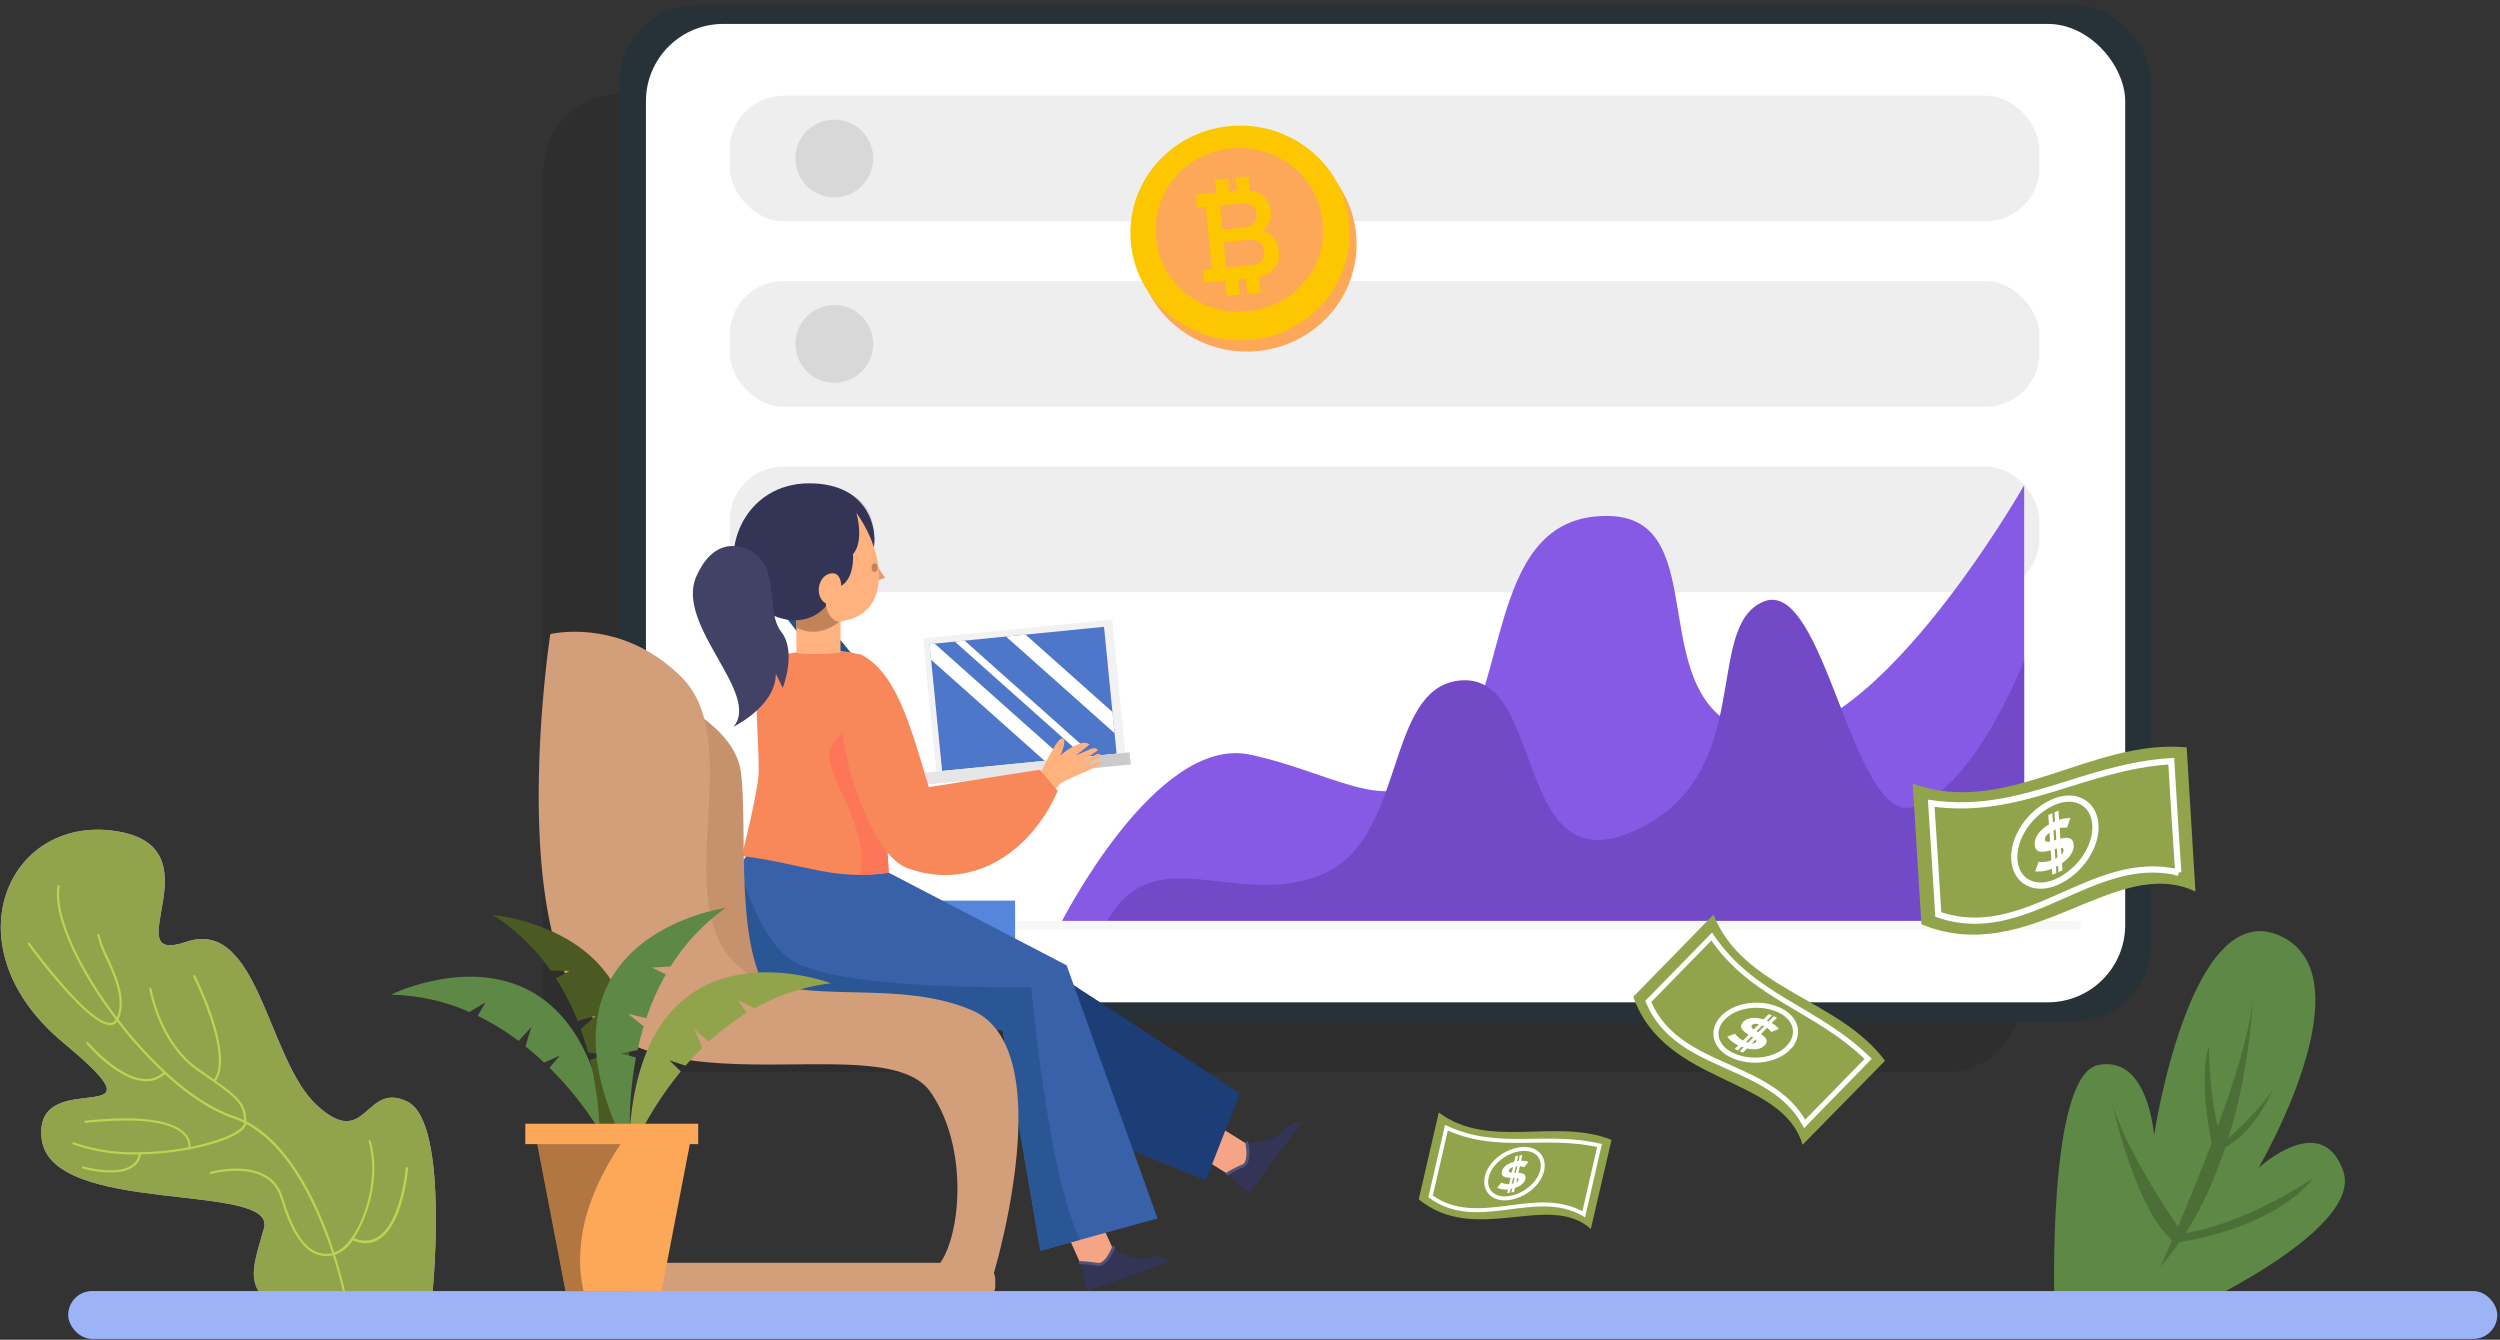 <svg width="418" height="224" fill="none" xmlns="http://www.w3.org/2000/svg"><rect width="100%" height="100%" fill="#333333" stroke="none"/><rect x="90.804" y="15.718" width="247.332" height="163.585" rx="12.92" fill="#000" opacity=".09"/><rect x="103.666" y=".792" width="256" height="170" rx="12.92" fill="#263238"/><rect x="108" y="4" width="247.332" height="163.585" rx="12.92" fill="#fff"/><rect x="122" y="16" width="219" height="21" rx="9" fill="#EEE"/><circle cx="139.5" cy="26.5" r="6.5" fill="#D8D8D8"/><rect x="122" y="47" width="219" height="21" rx="9" fill="#EEE"/><circle cx="139.5" cy="57.5" r="6.5" fill="#D8D8D8"/><rect x="122" y="78" width="219" height="21" rx="9" fill="#EEE"/><circle cx="139.5" cy="88.5" r="6.5" fill="#D8D8D8"/><path d="M177.208 154.693s15.963-31.973 31.873-28.506c15.909 3.468 24.146 11.818 33.805 0 9.658-11.818 5.868-40.284 26.078-39.915 18.029.329 5.097 31.021 24.039 36.219 18.941 5.199 45.435-41.357 45.435-41.357v72.835l-161.23.724z" fill="#865AE4"/><path d="M338.438 153.969v-43.544s-8.143 21.141-18.446 24.468c-10.302 3.327-14.809-38.526-25.112-34.308-10.302 4.219-.966 28.976-21.57 38.313-20.605 9.336-14.596-26.669-29.298-25.113-12.663 1.342-8.72 26.722-23.181 32.517-14.46 5.796-28.325-6.707-36.058 8.391l153.665-.724z" fill="url(#paint0_linear)"/><path d="M347.251 155.418H115.447a.732.732 0 01-.725-.725.732.732 0 01.725-.724h231.804a.732.732 0 01.725.724.732.732 0 01-.725.725z" fill="#F7F7F5"/><ellipse cx="208.471" cy="40.835" rx="18.354" ry="17.951" fill="#FDA859"/><ellipse cx="207.354" cy="38.951" rx="18.354" ry="17.951" fill="#FCC700"/><ellipse cx="207.251" cy="38.773" rx="13.986" ry="13.341" transform="rotate(-2.95 207.251 38.773)" fill="#FDA859"/><path d="M205.934 25.548c7.554-.719 14.28 4.583 15.222 11.9 0-.132 0-.259-.031-.39-.745-7.514-7.58-13.017-15.265-12.268-7.685.75-13.311 7.418-12.562 14.932 0 .131.031.258.049.386-.513-7.374 5.043-13.841 12.587-14.56z" fill="#FDA859"/><path fill-rule="evenodd" clip-rule="evenodd" d="M213.821 42.053c-.188-1.91-1.244-3.067-2.668-3.435a3.615 3.615 0 001.314-3.392c-.184-1.88-1.389-3.11-3.457-3.36l-.232-2.322-2.191.21.215 2.156-1.244.118-.211-2.156-2.19.206.214 2.156-1.998.193-1.389.131.215 2.143 1.389-.136 1.034 10.419-1.507.162.21 2.143 1.538-.145 1.994-.188.249 2.506 2.191-.21-.25-2.507 1.245-.118.249 2.506 2.191-.206-.258-2.59c2.427-.59 3.57-2.107 3.347-4.284zm-9.446-7.75l2.961-.281c1.648-.158 2.629.438 2.783 1.792.153 1.353-.732 2.103-2.379 2.26l-3.365.32-.404-4.052.404-.04zm.885 10.418l3.588-.342.009.014c1.792-.171 2.672-.925 2.528-2.397-.145-1.472-1.179-2.029-2.971-1.858l-3.842.364.438 4.241.25-.022z" fill="#FCC700"/><path d="M142.866 118.112h6.647s-11.805-14.757-12.127-14.757h-5.856l11.336 14.757z" fill="#225487"/><path fill="#5686DB" d="M127.949 131.513h12.972v6.761h-12.972zm6.486 19.075h35.287v6.761h-35.287z"/><path d="M343.502 218.004s-1.214-38.105 7.264-39.916 9.39 11.778 9.39 11.778 6.036-40.304 21.108-33.382c15.071 6.922-3.662 38.822-3.662 38.822s10.51-9.766 14.165.423c3.656 10.188-27.386 24.025-27.386 24.025l-20.879-1.75z" fill="#5E8845"/><path d="M361.236 211.766s15.051-33.054 15.467-45.61c0 .007-.55 28.748-15.467 45.61z" fill="#4C6E37"/><path d="M386.844 196.923s-11.234 7.787-21.926 9.316c0 0-9.296-13.227-11.751-21.738 0 0 4.024 18.592 10.537 23.287 0 0 15.93-1.898 23.14-10.865z" fill="#4C6E37"/><path d="M370.15 192.657s-2.804-11.114-.838-17.781c0 0 .04 11.449 2.535 16.097 0 0 7.767-6.707 8.76-10.182 0 0-3.582 9.807-10.457 11.866z" fill="#4C6E37"/><path d="M72.218 217.353s3.092-29.626-4.092-33.154c-7.183-3.528-6.794 8.277-15.138.61-8.344-7.666-9.7-31.477-21.886-27.319-12.187 4.159 5.929-16.097-12.033-18.572-17.962-2.475-27.547 19.578-8.532 35.381 19.015 15.802-5.171 3.26-3.561 16.164 1.61 12.905 39.378 7.077 37.165 14.891-2.214 7.814-3.441 10 3.877 14.964l24.2-2.965z" fill="#CB99FA"/><path d="M72.218 217.353s3.092-29.626-4.092-33.154c-7.183-3.528-6.794 8.277-15.138.61-8.344-7.666-9.7-31.477-21.886-27.319-12.187 4.159 5.929-16.097-12.033-18.572-17.962-2.475-27.547 19.578-8.532 35.381 19.015 15.802-5.171 3.26-3.561 16.164 1.61 12.905 39.378 7.077 37.165 14.891-2.214 7.814-3.441 10 3.877 14.964l24.2-2.965z" fill="#92A44B"/><path d="M68.039 195.159a.173.173 0 00-.201.161c0 .093-.805 9.209-4.749 11.55a4.214 4.214 0 01-3.904.127c.175-.248.342-.517.51-.798 2.187-3.683 3.837-10.061 2.294-15.427a.18.18 0 00-.221-.127.188.188 0 00-.128.228c1.516 5.251-.107 11.536-2.26 15.158-1.093 1.845-2.334 3.032-3.501 3.354-2.301-7.097-6.942-17.875-14.696-21.906-.034-2.757-1.1-3.924-5.084-6.755 3.099-4.487-3.186-17.063-3.461-17.6a.182.182 0 00-.322.161c.06.135 6.459 12.919 3.488 17.231-.671-.462-1.342-.965-2.187-1.529l-.436-.302c-6.332-4.4-7.834-13.28-7.847-13.367a.18.18 0 00-.072-.121.184.184 0 00-.257.038.18.18 0 00-.034.136c0 .094 1.543 9.122 8.002 13.616l.436.302c5.936 4.118 7.318 5.084 7.378 8.002a14.638 14.638 0 00-1.744-.718c-3.474-1.153-7.378-3.729-11.322-7.344v-.041a.123.123 0 00-.06-.04 69.124 69.124 0 01-7.868-8.719c1.516-3.166-.275-7.13-1.717-10.323a18.03 18.03 0 01-1.435-3.776.177.177 0 00-.076-.119.184.184 0 00-.139-.029.181.181 0 00-.147.208 18.764 18.764 0 001.462 3.89c1.388 3.059 3.099 6.849 1.797 9.84l-.67-.919c-6.178-8.391-9.659-16.621-8.88-20.994a.183.183 0 00-.148-.214.183.183 0 00-.215.147c-.879 4.944 3.44 14.086 9.726 22.336a1.047 1.047 0 01-.839.55c-3.615.288-13.414-13.207-13.549-13.348a.187.187 0 00-.255-.04.18.18 0 00-.04.255c.41.563 10.061 13.803 13.878 13.495h.067a1.34 1.34 0 00.972-.59 70.773 70.773 0 007.714 8.525c-.863.769-2 1.158-3.153 1.079-4.386-.254-9.31-6.036-9.39-6.117a.182.182 0 10-.275.235c.201.248 5.07 5.983 9.618 6.245.31.03.623.03.933 0a4.597 4.597 0 002.535-1.161c3.756 3.448 7.693 6.124 11.402 7.378.636.21 1.255.468 1.852.772-.054.395-.416.831-1.067 1.281-1.475 1.019-4.373 2.012-7.908 2.73a2.897 2.897 0 00-.73-2.113c-1.423-1.69-5.494-3.461-16.83-2.274a.188.188 0 00-.16.201c.013.1.1.172.2.168 11.155-1.174 15.133.51 16.5 2.126.5.527.744 1.244.671 1.965a48.208 48.208 0 01-8.048.812h-.141a30.428 30.428 0 01-10.933-1.63.174.174 0 00-.235.101.182.182 0 00.005.14c.02.044.057.078.103.094a30.53 30.53 0 0010.932 1.657 2.563 2.563 0 01-.985 1.677c-1.027.825-3.294 1.549-8.284.342a.176.176 0 00-.221.134.175.175 0 00.134.215c1.932.546 3.947.746 5.95.59a5.07 5.07 0 002.682-1.006 2.903 2.903 0 001.12-1.959 46.9 46.9 0 005.01-.355 44.954 44.954 0 003.073-.483h.04c3.695-.704 6.747-1.757 8.277-2.817a2.682 2.682 0 001.194-1.409c7.559 4.025 12.073 14.596 14.38 21.598-3.568.671-6.124-2.213-8.25-9.303-2.126-7.09-12.026-4.326-12.127-4.299a.18.18 0 00-.12.228.171.171 0 00.084.107.171.171 0 00.137.013c.1 0 9.658-2.683 11.677 4.058 2.12 7.056 4.695 10.061 8.284 9.619l.429-.074c1.154 3.608 1.683 6.191 1.704 6.271a.18.18 0 00.2.141.181.181 0 00.14-.215c.002-.08-.548-2.683-1.702-6.278a6.123 6.123 0 002.971-2.421c.84.382 1.766.534 2.683.443a4.084 4.084 0 001.63-.564c4.105-2.441 4.896-11.449 4.923-11.831a.175.175 0 00.008-.198.173.173 0 00-.182-.077z" fill="#C0D254"/><path d="M188.165 125.867l-31.625 3.134-2.208-22.28 31.624-3.134 2.209 22.28z" fill="#F2F2F2"/><path d="M186.693 126.015l-29.168 2.891-2.102-21.212 29.168-2.891 2.102 21.212z" fill="#4E76C9"/><path d="M186.349 122.585l-18.136-16.151 3.266-.322 14.522 12.932.348 3.541zm-30.672-12.274l-.262-2.609.865-.081 21.645 19.27-3.267.322-18.981-16.902zm3.977-3.025l1.637-.161 19.592 17.446-.805.905-20.424-18.19z" fill="#fff"/><path d="M189.06 127.789l-43.012 4.263-.197-1.995 43.011-4.263.198 1.995z" fill="#E6E6E6"/><path d="M179.021 126.786l9.832-.975.198 1.996-9.832.974-.198-1.995z" fill="#CACBCC"/><path d="M208.363 191.208c2.441 1.529-.718 6.573-3.159 5.044l-15.179-9.498 3.146-5.01 15.192 9.464z" fill="#F5A486"/><path d="M205.19 196.232a9.38 9.38 0 012.563-1.342c1.187-.315.61-3.722.61-3.722s4.595-.108 5.963-1.945a3.556 3.556 0 013.266-1.51l-8.719 11.792-3.683-3.273z" fill="#343456"/><path d="M208.51 194.588c-.148.24-.366.429-.623.544a21.49 21.49 0 00-2.549 1.341.254.254 0 01-.349-.074.247.247 0 01.081-.348 22.168 22.168 0 012.622-1.342c1-.436.718-2.73.53-3.582a.248.248 0 01.483-.107c.027.114.563 2.395-.195 3.568z" fill="#52527A"/><path d="M199.959 185.949l-6.788-4.205-3.159 5.044 10.832 6.781a10.395 10.395 0 01-.885-7.62z" fill="#C66547"/><path d="M186.008 208.647c1.187 2.629-4.233 5.084-5.42 2.462l-7.378-16.313 5.419-2.455 7.379 16.306z" fill="#F5A486"/><path d="M180.588 211.082a9.495 9.495 0 012.857.322c1.167.395 2.569-2.757 2.569-2.757s3.89 2.448 6.037 1.677a3.541 3.541 0 013.555.543l-13.797 4.997-1.221-4.782z" fill="#343456"/><path d="M184.263 211.551a1.445 1.445 0 01-.825.114 21.237 21.237 0 00-2.857-.308.255.255 0 010-.503c.985.041 1.966.146 2.938.315 1.073.194 2.106-1.878 2.421-2.683a.246.246 0 01.194-.155.251.251 0 01.232.09c.055.07.069.163.037.246-.027.101-.879 2.307-2.14 2.884z" fill="#52527A"/><path d="M181.916 199.626l-3.3-7.285-5.42 2.455 5.279 11.644a10.33 10.33 0 013.441-6.814z" fill="#C66547"/><path d="M174.893 161.709l32.417 21.081-5.695 14.555-25.454-10.249-1.268-13.911v-11.476z" fill="#1C3D75"/><path d="M126.936 140.159s-9.665 10.731-3.817 20.236c5.849 9.504 44.517 11.885 44.517 11.885l6.311 36.85 19.592-5.406-15.198-42.323-33.845-17.621-17.56-3.621z" fill="#3961AA"/><path d="M146.166 93.878l1.831 2.77-1.831.51v-3.28z" fill="#EF9478"/><path d="M143.952 109.513s2.214.429 4.843 6.11c3.595 7.74-2.837 2.817-1.201 14.3l1.006 15.997c-9.209 1.382-14.233-1.502-24.582-2.804 0 0 2.857-11.06 2.844-14.286-.06-10.249-1.932-17.506 3.756-19.317 0 0 7.942-1.791 13.334 0z" fill="#F88859"/><path d="M133.154 109.09V97.513h7.378v11.47c.007.429-7.378.537-7.378.107z" fill="#FFB27D"/><path d="M133.154 104.891v-7.378h7.378v6.332c-1.69 1.295-4.434 2.683-7.378 1.046z" fill="#C28358"/><path d="M146.166 89.398s-.228-8.002-9.853-8.559c-11.221-.67-15.635 10.31-12.858 16.319 2.777 6.01 10.785 9.149 14.951 3.843 1.556-1.972 8.518-6.077 7.76-11.603z" fill="#343456"/><path d="M143.181 85.735s1.389 4.695-.57 6.936c0 0 .362 3.836-1.952 5.285 0 0 0-2.602-2.012-2.012-2.012.59-2.388 3.984-.577 4.923 0 0 .094 2.542 2.194 3.119a14.246 14.246 0 001.857-.443c6.547-1.952 6.003-10.805 1.06-17.808z" fill="#FFB27D"/><ellipse cx="146.233" cy="94.918" rx=".51" ry=".724" fill="#C28358"/><path d="M125.802 92.255s-5.835-3.957-9.39 4.158c-3.555 8.116 10.933 19.646 6.224 25.099 0 0 7.083-3.421 7.083-8.874l1.147 2.368s2.408-5.976-.255-9.39c-2.662-3.414-.12-10.397-4.809-13.361z" fill="#424266"/><path d="M148.601 145.92l-1.006-15.997c-1.577-11.033 4.306-6.928 1.569-13.461-3.93 2.26-10.785 6.707-10.584 10.061.228 3.863 7.184 13.347 5.124 19.739a32.094 32.094 0 004.897-.342z" fill="#FD7658"/><path d="M179.857 126.328l2.616-1.147c.456-.134.952-.107 1.08.289l-3.22 2.226 3.052-1.603a.57.57 0 01.758.329l-3.045 1.925 2.334-.973s.536-.174.738.255c-.517.671-4.695 2.093-6.828 3.354l-2.093 2.119-2.093-2.012s3.3-7.519 4.38-7.613c1.08-.093-.255 2.858-.255 2.858a10.169 10.169 0 013.589-2.106 1.682 1.682 0 011.308.248l-2.321 1.851z" fill="#FFB27D"/><path d="M143.758 109.359s-4.93 1.576-2.596 15.078c.409 3.943 4.695 18.552 10.531 20.705 10.543 3.877 20.511-2.287 25.159-12.912l-3.005-3.534-18.553 2.904c-3.172-10.658-5.547-19.398-11.536-22.241z" fill="#F88859"/><path d="M131.873 160.207c-3.837-2.898-6.547-9.451-8.27-15.105-2.093 4.024-3.83 9.839-.483 15.286 5.842 9.517 44.516 11.885 44.516 11.885l6.312 36.85 6.62-1.824c-5.44-11.403-8.143-42.256-8.143-42.256s-33.147.771-40.552-4.836z" fill="#2A5696"/><path d="M106.512 114.349s16.004 5.265 17.345 14.588c1.342 9.323-1.576 32.068 6.319 38.997 7.894 6.928-10.464 4.695-15.615-3.354s-8.049-50.231-8.049-50.231z" fill="#C6916D"/><path d="M162.525 168.926c-14.978-6.432-34.047 1.536-41.532-10.296-7.485-11.831 3.132-35.213-7.009-45.375-10.142-10.161-21.973-7.23-21.973-7.23s-7.244 47.052 6.278 63.23c13.522 16.178 49.788 2.683 57.253 13.287 6.299 8.961 5.232 23.422 1.691 28.593h-49.185a2.844 2.844 0 00-2.837 2.838v.979a2.844 2.844 0 002.837 2.837h55.523a2.843 2.843 0 002.837-2.837v-.979a2.879 2.879 0 00-.234-1.121c.637-2.153 10.899-37.695-3.649-43.926z" fill="#D39E7A"/><rect x="11.402" y="215.864" width="406.141" height="8.002" rx="4.001" fill="#9CB4F7"/><path d="M65.356 166.317a34.21 34.21 0 0113.12 2.884l2.682-1.596-1.274 2.247a41.804 41.804 0 016.821 4.199l2.127-2.321-.966 3.219c1.1.895 2.135 1.8 3.105 2.717l2.616-1.154-1.71 2.012a57.803 57.803 0 0110.134 13.569c-4.52-41.78-36.655-25.776-36.655-25.776z" fill="#5E8845"/><path d="M82.386 152.97a34.334 34.334 0 019.692 9.323l3.125.04-2.26 1.254a41.165 41.165 0 013.642 7.117l3.025-.866-2.522 2.207a53.704 53.704 0 011.234 3.931l2.831.382-2.515.845a57.69 57.69 0 011.576 16.862c17.949-38.017-17.828-41.095-17.828-41.095z" fill="#4B5923"/><path d="M138.949 164.405a34.217 34.217 0 00-12.744 4.166l-2.83-1.342 1.489 2.113a41.749 41.749 0 00-6.379 4.849l-2.348-2.099 1.308 3.085a58.65 58.65 0 00-2.824 3.005l-2.682-.885 1.898 1.851a57.925 57.925 0 00-8.72 14.501c.275-42.034 33.832-29.244 33.832-29.244z" fill="#92A44B"/><path d="M121.342 151.802a34.215 34.215 0 00-9.203 9.78l-3.118.201 2.314 1.133a41.644 41.644 0 00-3.267 7.318l-3.065-.718 2.629 2.08a49.414 49.414 0 00-1.033 3.991l-2.81.523 2.555.717a57.652 57.652 0 00-.717 16.916c-19.86-37.058 15.715-41.941 15.715-41.941z" fill="#5E8845"/><path d="M110.611 215.864H94.56l-5.024-26.098h26.098l-5.023 26.098z" fill="#FDA859"/><path d="M104.815 189.793H89.536l5.037 26.071h2.999a23.301 23.301 0 01-.443-7.646c.59-7.385 4.769-14.401 7.686-18.425z" fill="url(#paint1_radial)" opacity=".32"/><path fill="#FDA859" d="M87.832 187.888h28.909v3.407H87.832z"/><path d="M367.078 149.066c-13.415-6.379-27.856 12.932-45.818 5.466-.492-7.843-.977-15.686-1.455-23.529 15.473 5.775 30.015-7.559 45.811-6.037.489 7.814.972 16.259 1.462 24.1z" fill="#92A44B"/><path clip-rule="evenodd" d="M364.207 145.873c-14.427-3.427-25.393 12.134-40.129 7.029-.47-7.418-.671-11.134-1.174-18.592 15.031 2.113 25.273-6.117 40.13-7.043.436 7.418.67 11.141 1.173 18.606z" stroke="#fff" stroke-width="1.04"/><path clip-rule="evenodd" d="M350.35 137.898c.242 3.676-2.596 7.774-6.338 9.504-3.743 1.731-6.976 0-7.217-3.675-.242-3.676 2.595-7.801 6.338-9.531 3.743-1.731 6.989.033 7.217 3.702z" stroke="#fff" stroke-width="1.04"/><path d="M340.276 145.692l.583-1.596c.91.1 1.83-.063 2.65-.47 1.106-.51 1.549-1.019 1.516-1.529-.094-1.388-4.629 2.012-4.816-.872-.094-1.382 1.12-2.844 3.139-3.776a5.966 5.966 0 012.837-.671l-.584 1.603a4.03 4.03 0 00-2.186.436c-1.067.49-1.543 1.067-1.509 1.543.094 1.469 4.628-1.952 4.815.905.094 1.342-1.133 2.817-3.232 3.79a5.707 5.707 0 01-3.213.637z" fill="#fff"/><path d="M343.817 145.96l-.671.302a2064.36 2064.36 0 00-.67-9.987l.67-.302c.269 3.998.409 5.997.671 9.987zm1.026-.436l-.67.296c-.262-3.991-.396-5.99-.671-9.988l.671-.295c.275 3.951.409 5.963.67 9.987z" fill="#fff"/><path d="M301.393 191.402c-3.481-11.617-23.026-9.799-28.311-24.743 4.471-4.583 8.943-9.16 13.414-13.73 4.957 12.523 20.961 14.045 28.681 24.422-4.454 4.581-9.324 9.477-13.784 14.051z" fill="#92A44B"/><path clip-rule="evenodd" d="M301.742 187.908c-5.802-10.604-21.209-8.753-26.159-20.457l10.611-10.86c6.929 10.256 17.5 11.966 26.159 20.451l-10.611 10.866z" stroke="#fff" stroke-width=".85"/><path clip-rule="evenodd" d="M299.025 175.184c-2.092 2.153-6.123 2.683-9.215 1.342-3.092-1.342-3.803-4.226-1.711-6.379 2.093-2.153 6.137-2.683 9.223-1.342 3.085 1.342 3.789 4.219 1.703 6.379z" stroke="#fff" stroke-width=".85"/><path d="M288.804 173.34l1.288-.517a3.911 3.911 0 001.73 1.342c.912.389 1.462.382 1.751.087.791-.818-3.756-1.69-2.1-3.401.785-.805 2.334-.872 4.025-.161a4.948 4.948 0 011.951 1.342l-1.287.516a3.297 3.297 0 00-1.456-1.08c-.879-.375-1.489-.355-1.757-.073-.839.865 3.702 1.737 2.079 3.414-.778.798-2.327.845-4.065.107a4.7 4.7 0 01-2.159-1.576z" fill="#fff"/><path d="M290.574 175.634l-.53-.229c2.274-2.34 3.414-3.507 5.682-5.848l.536.221-5.688 5.856zm.852.362l-.536-.228c2.273-2.341 3.414-3.508 5.687-5.856l.53.228-5.681 5.856z" fill="#fff"/><path d="M265.985 205.481c-7.009-6.291-19.223 2.817-28.774-4.95l3.354-14.528c8.343 6.292 19.572.832 28.881 4.588-1.113 4.843-2.341 10.047-3.461 14.89z" fill="#92A44B"/><path clip-rule="evenodd" d="M264.798 203.026c-8.129-4.695-17.593 2.777-25.602-2.978l2.643-11.489c8.719 4.024 16.426.851 25.602 2.971l-2.643 11.496z" stroke="#fff" stroke-width=".66"/><path clip-rule="evenodd" d="M257.856 195.695c-.516 2.267-2.978 4.246-5.56 4.621-2.583.376-4.226-1.267-3.709-3.534.516-2.267 2.978-4.259 5.56-4.635 2.582-.376 4.219 1.281 3.709 3.548z" stroke="#fff" stroke-width=".66"/><path d="M250.337 198.599l.671-.858c.533.225 1.12.293 1.69.194.765-.114 1.127-.342 1.194-.67.195-.866-3.172.395-2.763-1.402.194-.859 1.194-1.523 2.582-1.724a3.834 3.834 0 011.845.114l-.678.906a2.533 2.533 0 00-1.402-.128c-.731.107-1.126.369-1.193.671-.208.905 3.159-.349 2.763 1.415-.195.845-1.201 1.503-2.649 1.717a3.592 3.592 0 01-2.06-.235z" fill="#fff"/><path d="M252.437 199.404l-.443.067c.564-2.468.839-3.702 1.402-6.177l.443-.06c-.564 2.468-.839 3.702-1.402 6.17zm.711-.1l-.443.067c.557-2.475.838-3.709 1.395-6.178l.443-.067c-.557 2.475-.839 3.709-1.395 6.178z" fill="#fff"/><defs><radialGradient id="paint1_radial" cx="0" cy="0" r="1" gradientUnits="userSpaceOnUse" gradientTransform="matrix(10.691 0 0 18.243 97.176 202.818)"><stop offset=".57" stop-color="#140F10"/><stop offset=".8" stop-color="#140F10"/><stop offset="1" stop-color="#140F10"/></radialGradient><linearGradient id="paint0_linear" x1="184.773" y1="100.286" x2="184.773" y2="154.693" gradientUnits="userSpaceOnUse"><stop stop-color="#724AC8"/><stop offset="1" stop-color="#724AC8"/></linearGradient></defs></svg>
